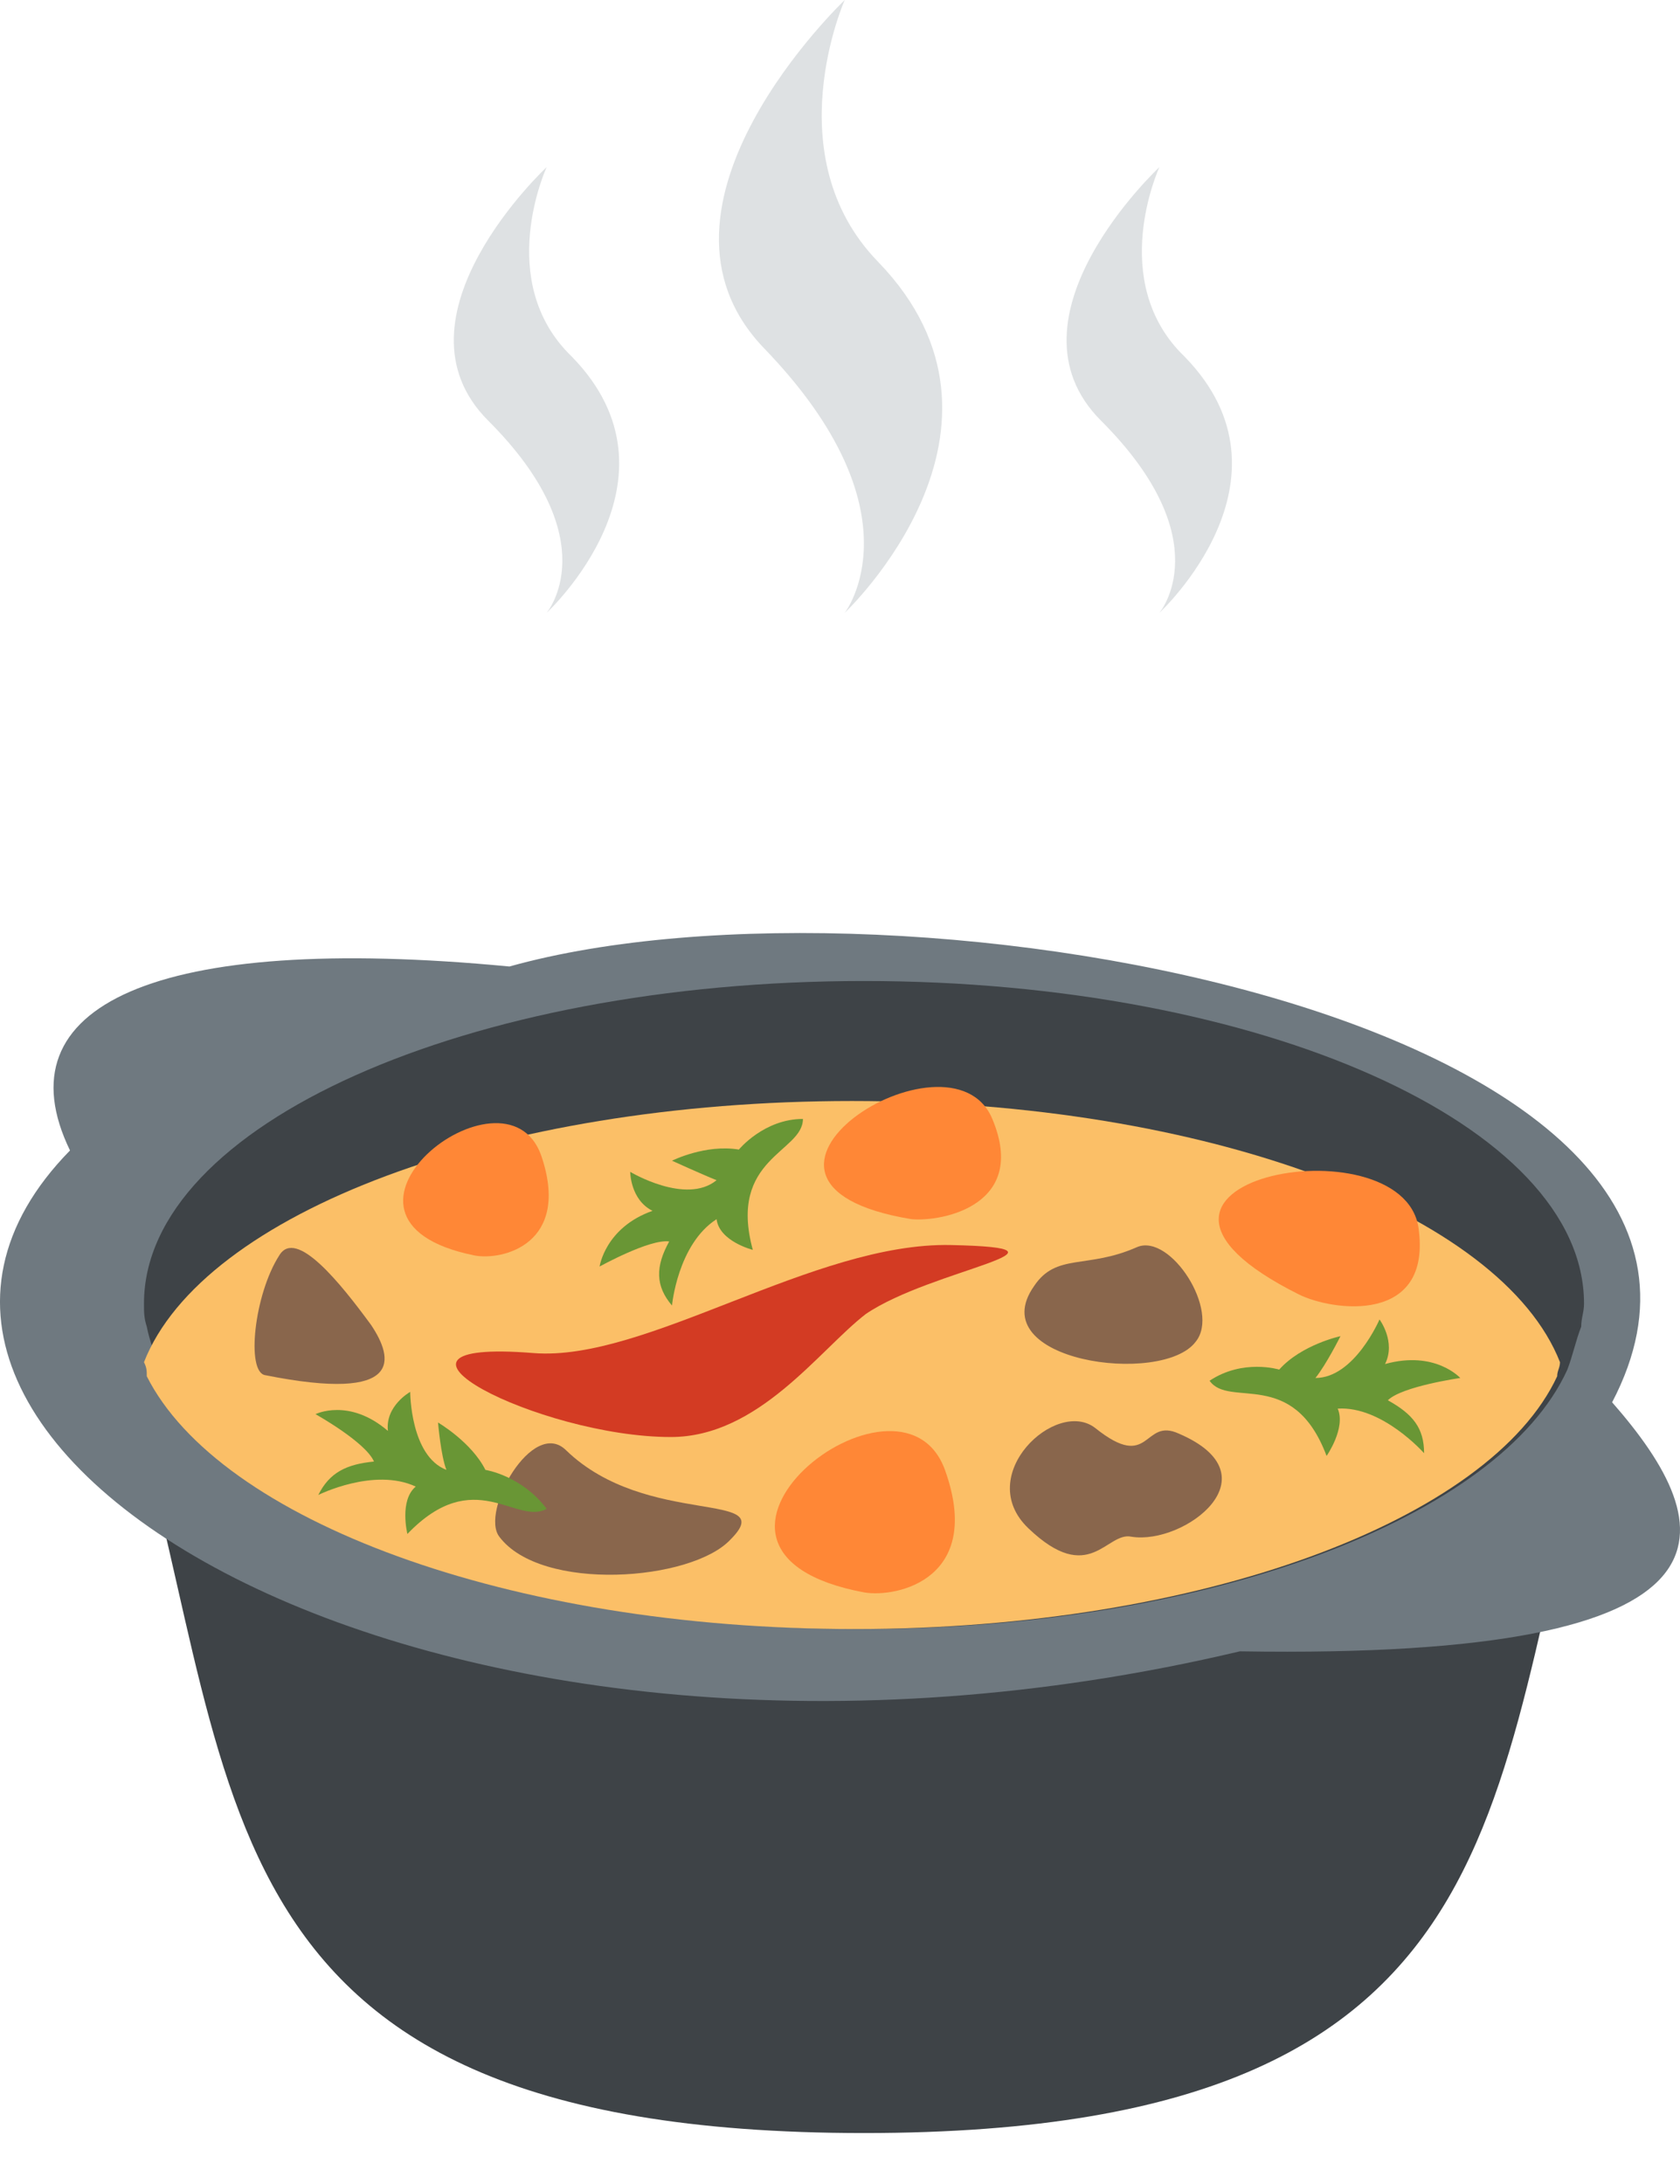 <svg width="30" height="39" viewBox="0 0 30 39" fill="none" xmlns="http://www.w3.org/2000/svg">
<path d="M15.428 29.165C8.86 29.165 3.387 27.098 2.143 24.375C4.431 31.485 3.038 38.09 15.428 38.09C27.818 38.09 26.425 31.485 28.714 24.375C27.47 27.098 21.997 29.165 15.428 29.165Z" fill="#3E4347"/>
<path d="M9.097 17.259C16.143 15.288 32.336 18.27 28.788 25.041C30.737 27.265 31.436 29.64 22.141 29.488C7.847 32.874 -3.948 25.85 1.25 20.544C0.001 17.966 2.749 16.652 9.097 17.259Z" fill="#6F7980"/>
<path d="M15.379 29.09C21.608 29.09 26.791 27.084 27.987 24.461C28.086 24.204 28.136 23.947 28.236 23.69C28.236 23.535 28.286 23.433 28.286 23.278C28.286 20.09 22.505 17.518 15.428 17.518C8.352 17.518 2.571 20.09 2.571 23.278C2.571 23.433 2.571 23.535 2.621 23.69C2.671 23.947 2.771 24.204 2.87 24.461C3.967 27.084 9.149 29.09 15.379 29.09" fill="#3E4347"/>
<path d="M15.264 29.09C21.461 29.09 26.617 27.134 27.807 24.576C27.807 24.476 27.857 24.425 27.857 24.325C26.816 21.667 21.56 19.661 15.214 19.661C8.868 19.661 3.612 21.667 2.571 24.325C2.621 24.425 2.621 24.476 2.621 24.576C3.91 27.134 9.066 29.09 15.264 29.09Z" fill="#FBBF67"/>
<path d="M16.98 22.233C14.529 22.18 11.538 24.322 9.528 24.162C6.194 23.894 9.626 25.661 11.979 25.661C13.548 25.661 14.627 24.108 15.46 23.465C16.637 22.662 19.53 22.287 16.98 22.233" fill="#D33B23"/>
<path d="M9.662 20.627C9.015 18.837 5.285 21.771 8.468 22.418C8.966 22.517 10.209 22.219 9.662 20.627Z" fill="#FF8736"/>
<path d="M16.874 26.248C16.078 24.059 11.452 27.69 15.431 28.436C16.028 28.536 17.57 28.188 16.874 26.248Z" fill="#FF8736"/>
<path d="M17.72 19.981C16.974 18.19 12.348 21.125 16.277 21.771C16.824 21.821 18.366 21.523 17.72 19.981Z" fill="#FF8736"/>
<path d="M25.33 21.921C25.032 19.981 19.113 21.075 23.192 23.114C23.788 23.413 25.579 23.662 25.33 21.921" fill="#FF8736"/>
<path d="M6.628 23.662C6.081 22.915 5.285 21.921 4.987 22.418C4.539 23.114 4.39 24.507 4.738 24.557C7.225 25.054 7.026 24.258 6.628 23.662" fill="#89664C"/>
<path d="M20.306 22.269C19.411 22.667 18.864 22.368 18.466 22.965C17.521 24.308 20.754 24.756 21.351 23.96C21.798 23.413 20.903 22.02 20.306 22.269" fill="#89664C"/>
<path d="M21.052 25.601C20.405 25.303 20.555 26.298 19.56 25.502C18.863 24.955 17.371 26.348 18.366 27.293C19.46 28.337 19.759 27.342 20.206 27.442C21.151 27.591 22.793 26.348 21.052 25.601" fill="#89664C"/>
<path d="M10.111 25.9C9.514 25.303 8.569 26.994 8.917 27.442C9.663 28.436 12.349 28.238 13.045 27.491C13.94 26.596 11.553 27.293 10.111 25.9Z" fill="#89664C"/>
<path d="M7.822 25.402C7.822 25.402 7.872 25.999 7.972 26.248C7.325 25.999 7.325 24.855 7.325 24.855C7.325 24.855 6.877 25.104 6.927 25.552C6.231 24.955 5.634 25.253 5.634 25.253C5.634 25.253 6.529 25.751 6.678 26.099C6.181 26.148 5.882 26.298 5.684 26.696C5.684 26.696 6.678 26.198 7.424 26.546C7.126 26.795 7.275 27.392 7.275 27.392C8.469 26.148 9.215 27.243 9.762 26.944C9.315 26.347 8.668 26.248 8.668 26.248C8.419 25.751 7.822 25.402 7.822 25.402" fill="#699635"/>
<path d="M13.194 20.528C12.597 20.428 12 20.727 12 20.727C12 20.727 12.547 20.976 12.796 21.075C12.249 21.523 11.254 20.926 11.254 20.926C11.254 20.926 11.254 21.423 11.652 21.622C10.806 21.921 10.707 22.617 10.707 22.617C10.707 22.617 11.602 22.12 11.95 22.169C11.702 22.617 11.702 22.965 12 23.313C12 23.313 12.1 22.219 12.796 21.771C12.846 22.169 13.443 22.319 13.443 22.319C12.995 20.677 14.338 20.578 14.338 19.981C13.642 19.981 13.194 20.528 13.194 20.528" fill="#699635"/>
<path d="M24.783 25.005C25.032 24.756 26.076 24.607 26.076 24.607C26.076 24.607 25.628 24.109 24.733 24.358C24.932 23.96 24.634 23.562 24.634 23.562C24.634 23.562 24.186 24.607 23.49 24.607C23.689 24.358 23.937 23.86 23.937 23.86C23.937 23.86 23.241 24.01 22.843 24.457C22.843 24.457 22.197 24.258 21.6 24.656C21.948 25.154 23.092 24.408 23.689 25.999C23.689 25.999 24.037 25.502 23.888 25.154C24.683 25.104 25.43 25.95 25.43 25.95C25.43 25.502 25.231 25.253 24.783 25.005" fill="#699635"/>
<g opacity="0.6">
<path opacity="0.6" d="M15.681 4.676C13.841 2.785 15.085 0 15.085 0C15.085 0 11.205 3.681 13.642 6.217C16.477 9.152 15.085 10.943 15.085 10.943C15.085 10.943 18.566 7.66 15.681 4.676" fill="#A6AEB0"/>
<path opacity="0.6" d="M10.21 6.367C8.817 5.024 9.762 2.984 9.762 2.984C9.762 2.984 6.877 5.67 8.717 7.511C10.856 9.649 9.762 10.943 9.762 10.943C9.762 10.943 12.348 8.555 10.21 6.367Z" fill="#A6AEB0"/>
<path opacity="0.6" d="M21.152 6.367C19.759 5.024 20.704 2.984 20.704 2.984C20.704 2.984 17.819 5.67 19.66 7.511C21.799 9.649 20.704 10.943 20.704 10.943C20.704 10.943 23.291 8.555 21.152 6.367Z" fill="#A6AEB0"/>
</g>
</svg>
